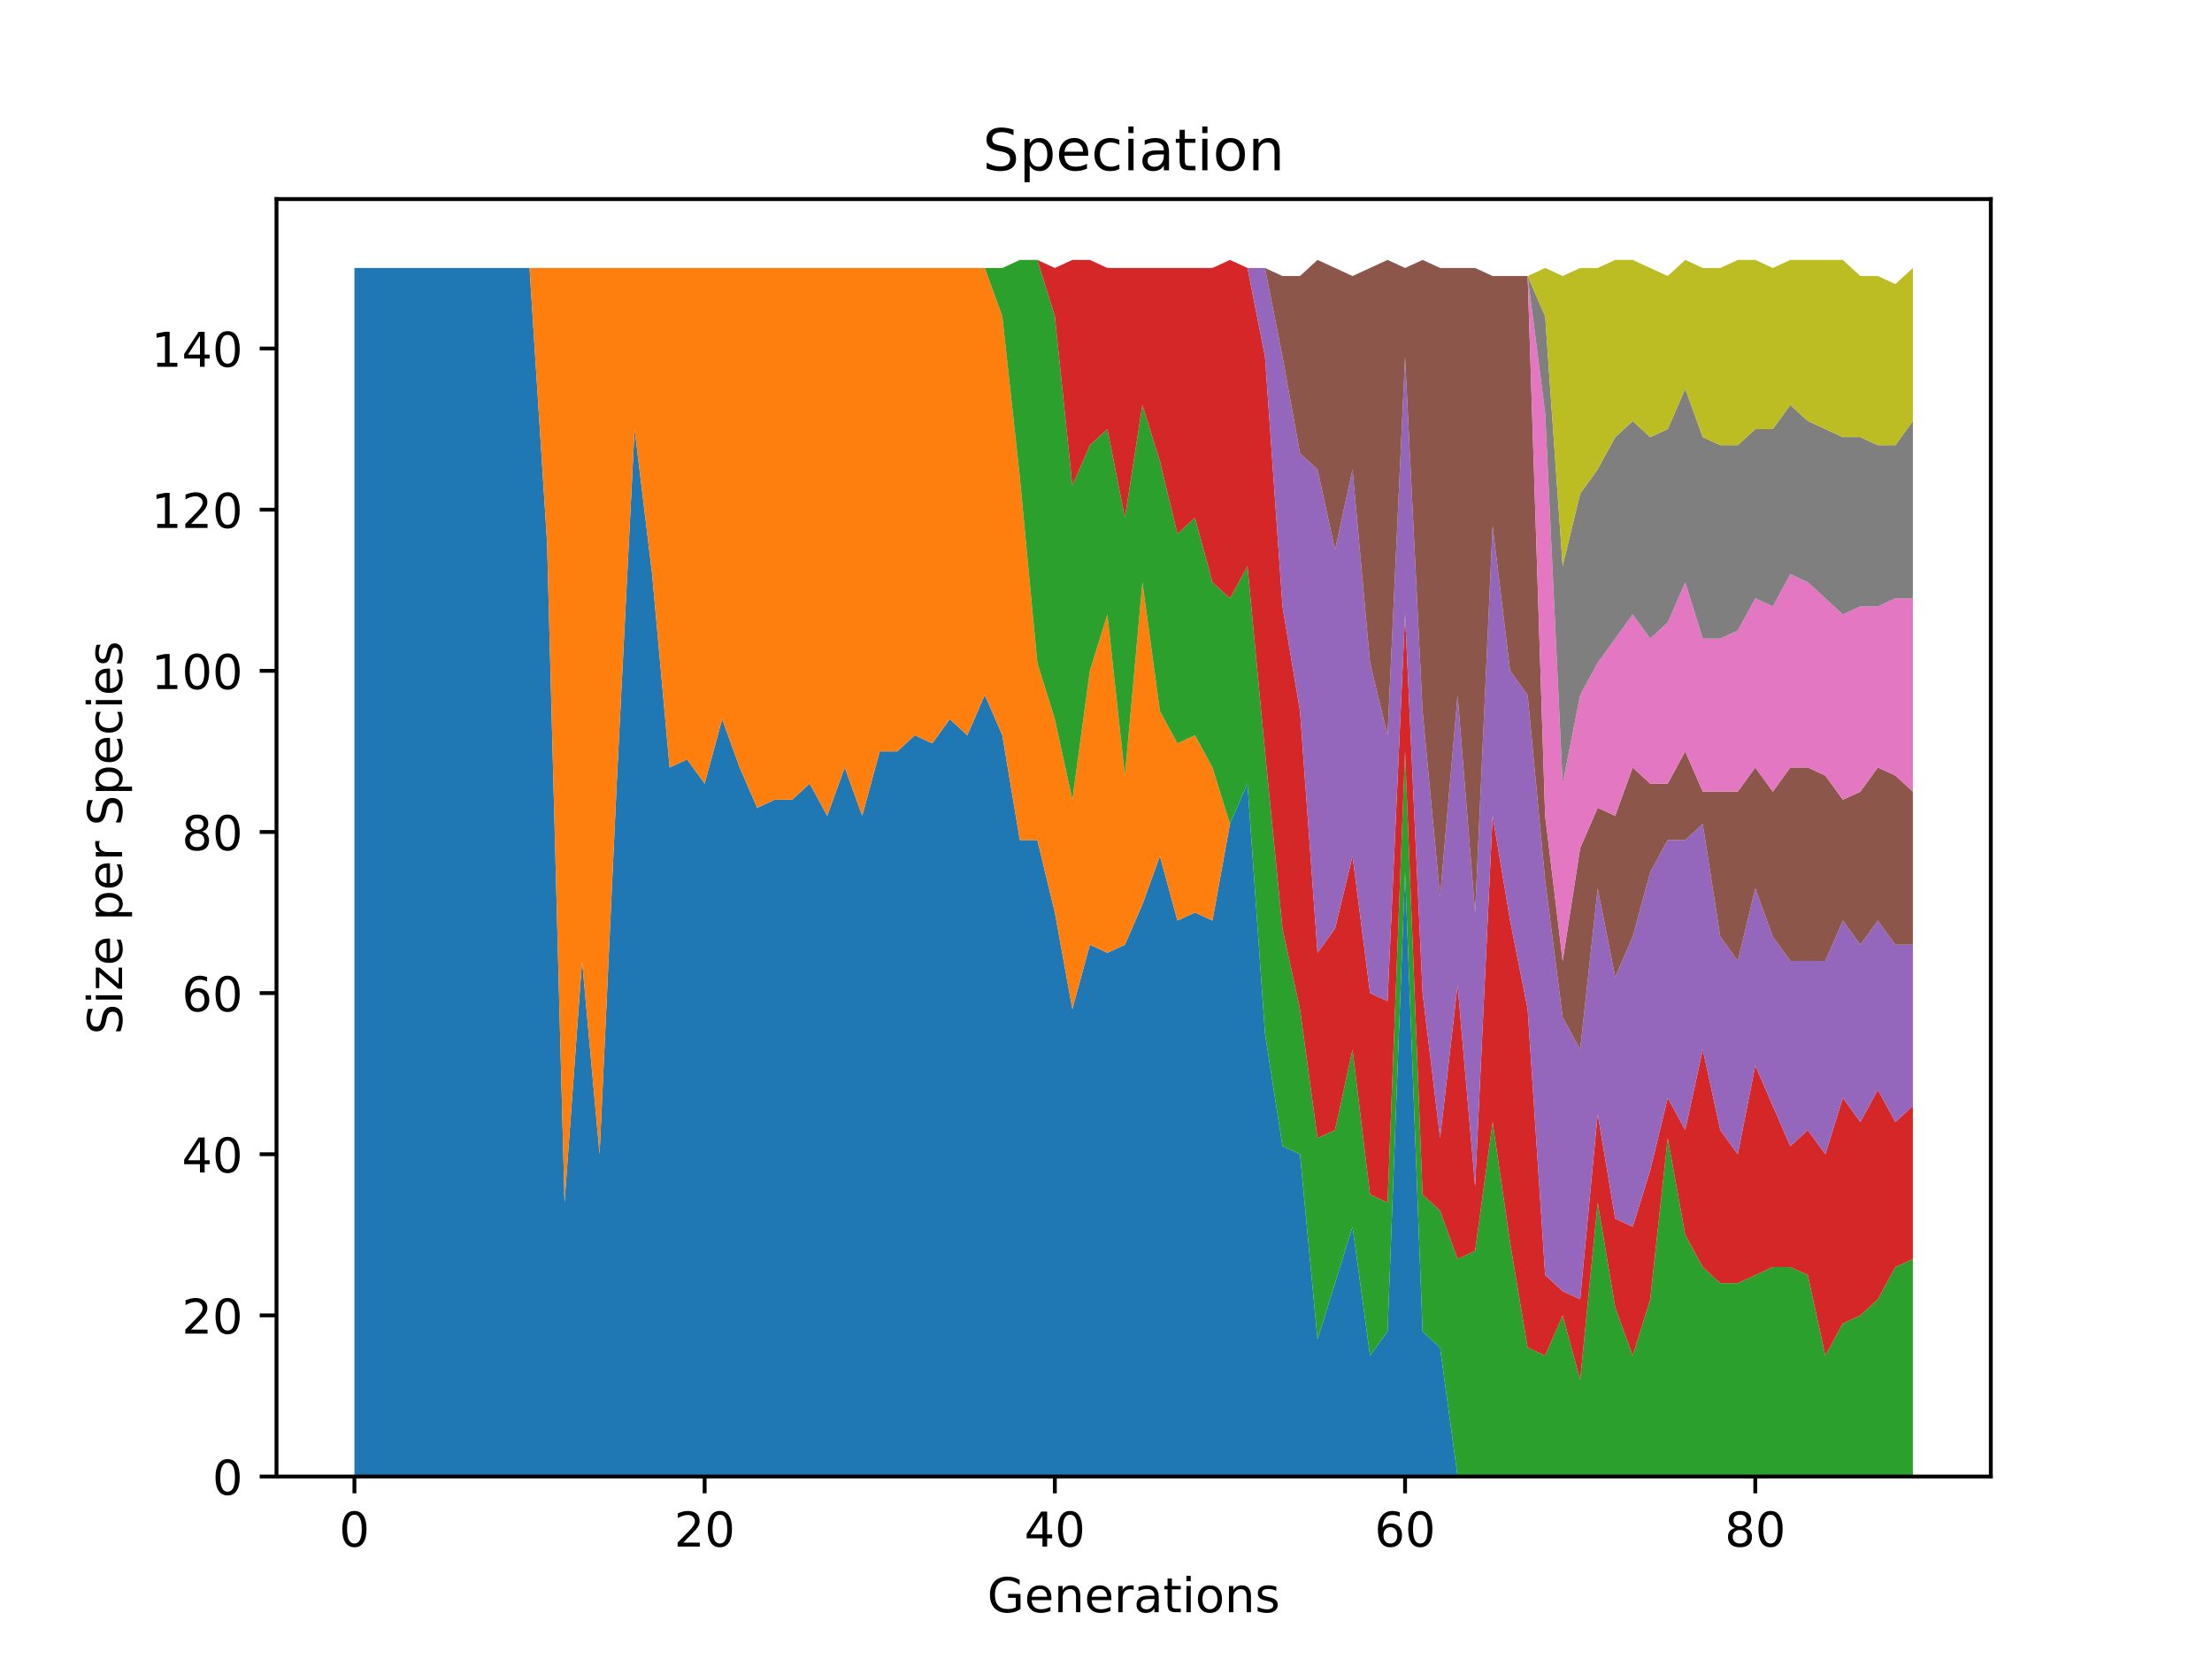 <?xml version="1.0" encoding="utf-8" standalone="no"?>
<!DOCTYPE svg PUBLIC "-//W3C//DTD SVG 1.1//EN"
  "http://www.w3.org/Graphics/SVG/1.1/DTD/svg11.dtd">
<!-- Created with matplotlib (https://matplotlib.org/) -->
<svg height="345.6pt" version="1.1" viewBox="0 0 460.8 345.6" width="460.8pt" xmlns="http://www.w3.org/2000/svg" xmlns:xlink="http://www.w3.org/1999/xlink">
 <defs>
  <style type="text/css">
*{stroke-linecap:butt;stroke-linejoin:round;}
  </style>
 </defs>
 <g id="figure_1">
  <g id="patch_1">
   <path d="M 0 345.6 
L 460.8 345.6 
L 460.8 0 
L 0 0 
z
" style="fill:#ffffff;"/>
  </g>
  <g id="axes_1">
   <g id="patch_2">
    <path d="M 57.6 307.584 
L 414.72 307.584 
L 414.72 41.472 
L 57.6 41.472 
z
" style="fill:#ffffff;"/>
   </g>
   <g id="PolyCollection_1">
    <path clip-path="url(#pe6077b4b48)" d="M 73.833 55.822 
L 73.833 307.584 
L 77.481 307.584 
L 81.128 307.584 
L 84.776 307.584 
L 88.424 307.584 
L 92.072 307.584 
L 95.72 307.584 
L 99.367 307.584 
L 103.015 307.584 
L 106.663 307.584 
L 110.311 307.584 
L 113.959 307.584 
L 117.606 307.584 
L 121.254 307.584 
L 124.902 307.584 
L 128.55 307.584 
L 132.198 307.584 
L 135.845 307.584 
L 139.493 307.584 
L 143.141 307.584 
L 146.789 307.584 
L 150.437 307.584 
L 154.084 307.584 
L 157.732 307.584 
L 161.38 307.584 
L 165.028 307.584 
L 168.676 307.584 
L 172.323 307.584 
L 175.971 307.584 
L 179.619 307.584 
L 183.267 307.584 
L 186.915 307.584 
L 190.562 307.584 
L 194.21 307.584 
L 197.858 307.584 
L 201.506 307.584 
L 205.154 307.584 
L 208.801 307.584 
L 212.449 307.584 
L 216.097 307.584 
L 219.745 307.584 
L 223.393 307.584 
L 227.04 307.584 
L 230.688 307.584 
L 234.336 307.584 
L 237.984 307.584 
L 241.632 307.584 
L 245.28 307.584 
L 248.927 307.584 
L 252.575 307.584 
L 256.223 307.584 
L 259.871 307.584 
L 263.519 307.584 
L 267.166 307.584 
L 270.814 307.584 
L 274.462 307.584 
L 278.11 307.584 
L 281.758 307.584 
L 285.405 307.584 
L 289.053 307.584 
L 292.701 307.584 
L 296.349 307.584 
L 299.997 307.584 
L 303.644 307.584 
L 307.292 307.584 
L 310.94 307.584 
L 314.588 307.584 
L 318.236 307.584 
L 321.883 307.584 
L 325.531 307.584 
L 329.179 307.584 
L 332.827 307.584 
L 336.475 307.584 
L 340.122 307.584 
L 343.77 307.584 
L 347.418 307.584 
L 351.066 307.584 
L 354.714 307.584 
L 358.361 307.584 
L 362.009 307.584 
L 365.657 307.584 
L 369.305 307.584 
L 372.953 307.584 
L 376.6 307.584 
L 380.248 307.584 
L 383.896 307.584 
L 387.544 307.584 
L 391.192 307.584 
L 394.839 307.584 
L 398.487 307.584 
L 398.487 307.584 
L 398.487 307.584 
L 394.839 307.584 
L 391.192 307.584 
L 387.544 307.584 
L 383.896 307.584 
L 380.248 307.584 
L 376.6 307.584 
L 372.953 307.584 
L 369.305 307.584 
L 365.657 307.584 
L 362.009 307.584 
L 358.361 307.584 
L 354.714 307.584 
L 351.066 307.584 
L 347.418 307.584 
L 343.77 307.584 
L 340.122 307.584 
L 336.475 307.584 
L 332.827 307.584 
L 329.179 307.584 
L 325.531 307.584 
L 321.883 307.584 
L 318.236 307.584 
L 314.588 307.584 
L 310.94 307.584 
L 307.292 307.584 
L 303.644 307.584 
L 299.997 280.729 
L 296.349 277.373 
L 292.701 181.703 
L 289.053 277.373 
L 285.405 282.408 
L 281.758 255.553 
L 278.11 267.302 
L 274.462 279.051 
L 270.814 240.448 
L 267.166 238.769 
L 263.519 215.271 
L 259.871 163.241 
L 256.223 171.633 
L 252.575 191.774 
L 248.927 190.095 
L 245.28 191.774 
L 241.632 178.346 
L 237.984 188.417 
L 234.336 196.809 
L 230.688 198.487 
L 227.04 196.809 
L 223.393 210.236 
L 219.745 190.095 
L 216.097 174.99 
L 212.449 174.99 
L 208.801 153.17 
L 205.154 144.778 
L 201.506 153.17 
L 197.858 149.813 
L 194.21 154.849 
L 190.562 153.17 
L 186.915 156.527 
L 183.267 156.527 
L 179.619 169.954 
L 175.971 159.884 
L 172.323 169.954 
L 168.676 163.241 
L 165.028 166.598 
L 161.38 166.598 
L 157.732 168.276 
L 154.084 159.884 
L 150.437 149.813 
L 146.789 163.241 
L 143.141 158.205 
L 139.493 159.884 
L 135.845 119.602 
L 132.198 89.391 
L 128.55 161.562 
L 124.902 240.448 
L 121.254 200.166 
L 117.606 250.518 
L 113.959 112.888 
L 110.311 55.822 
L 106.663 55.822 
L 103.015 55.822 
L 99.367 55.822 
L 95.72 55.822 
L 92.072 55.822 
L 88.424 55.822 
L 84.776 55.822 
L 81.128 55.822 
L 77.481 55.822 
L 73.833 55.822 
z
" style="fill:#1f77b4;"/>
   </g>
   <g id="PolyCollection_2">
    <path clip-path="url(#pe6077b4b48)" d="M 73.833 55.822 
L 73.833 55.822 
L 77.481 55.822 
L 81.128 55.822 
L 84.776 55.822 
L 88.424 55.822 
L 92.072 55.822 
L 95.72 55.822 
L 99.367 55.822 
L 103.015 55.822 
L 106.663 55.822 
L 110.311 55.822 
L 113.959 112.888 
L 117.606 250.518 
L 121.254 200.166 
L 124.902 240.448 
L 128.55 161.562 
L 132.198 89.391 
L 135.845 119.602 
L 139.493 159.884 
L 143.141 158.205 
L 146.789 163.241 
L 150.437 149.813 
L 154.084 159.884 
L 157.732 168.276 
L 161.38 166.598 
L 165.028 166.598 
L 168.676 163.241 
L 172.323 169.954 
L 175.971 159.884 
L 179.619 169.954 
L 183.267 156.527 
L 186.915 156.527 
L 190.562 153.17 
L 194.21 154.849 
L 197.858 149.813 
L 201.506 153.17 
L 205.154 144.778 
L 208.801 153.17 
L 212.449 174.99 
L 216.097 174.99 
L 219.745 190.095 
L 223.393 210.236 
L 227.04 196.809 
L 230.688 198.487 
L 234.336 196.809 
L 237.984 188.417 
L 241.632 178.346 
L 245.28 191.774 
L 248.927 190.095 
L 252.575 191.774 
L 256.223 171.633 
L 259.871 163.241 
L 263.519 215.271 
L 267.166 238.769 
L 270.814 240.448 
L 274.462 279.051 
L 278.11 267.302 
L 281.758 255.553 
L 285.405 282.408 
L 289.053 277.373 
L 292.701 181.703 
L 296.349 277.373 
L 299.997 280.729 
L 303.644 307.584 
L 307.292 307.584 
L 310.94 307.584 
L 314.588 307.584 
L 318.236 307.584 
L 321.883 307.584 
L 325.531 307.584 
L 329.179 307.584 
L 332.827 307.584 
L 336.475 307.584 
L 340.122 307.584 
L 343.77 307.584 
L 347.418 307.584 
L 351.066 307.584 
L 354.714 307.584 
L 358.361 307.584 
L 362.009 307.584 
L 365.657 307.584 
L 369.305 307.584 
L 372.953 307.584 
L 376.6 307.584 
L 380.248 307.584 
L 383.896 307.584 
L 387.544 307.584 
L 391.192 307.584 
L 394.839 307.584 
L 398.487 307.584 
L 398.487 307.584 
L 398.487 307.584 
L 394.839 307.584 
L 391.192 307.584 
L 387.544 307.584 
L 383.896 307.584 
L 380.248 307.584 
L 376.6 307.584 
L 372.953 307.584 
L 369.305 307.584 
L 365.657 307.584 
L 362.009 307.584 
L 358.361 307.584 
L 354.714 307.584 
L 351.066 307.584 
L 347.418 307.584 
L 343.77 307.584 
L 340.122 307.584 
L 336.475 307.584 
L 332.827 307.584 
L 329.179 307.584 
L 325.531 307.584 
L 321.883 307.584 
L 318.236 307.584 
L 314.588 307.584 
L 310.94 307.584 
L 307.292 307.584 
L 303.644 307.584 
L 299.997 280.729 
L 296.349 277.373 
L 292.701 181.703 
L 289.053 277.373 
L 285.405 282.408 
L 281.758 255.553 
L 278.11 267.302 
L 274.462 279.051 
L 270.814 240.448 
L 267.166 238.769 
L 263.519 215.271 
L 259.871 163.241 
L 256.223 171.633 
L 252.575 159.884 
L 248.927 153.17 
L 245.28 154.849 
L 241.632 148.135 
L 237.984 121.28 
L 234.336 161.562 
L 230.688 127.994 
L 227.04 139.743 
L 223.393 166.598 
L 219.745 149.813 
L 216.097 138.065 
L 212.449 99.461 
L 208.801 65.893 
L 205.154 55.822 
L 201.506 55.822 
L 197.858 55.822 
L 194.21 55.822 
L 190.562 55.822 
L 186.915 55.822 
L 183.267 55.822 
L 179.619 55.822 
L 175.971 55.822 
L 172.323 55.822 
L 168.676 55.822 
L 165.028 55.822 
L 161.38 55.822 
L 157.732 55.822 
L 154.084 55.822 
L 150.437 55.822 
L 146.789 55.822 
L 143.141 55.822 
L 139.493 55.822 
L 135.845 55.822 
L 132.198 55.822 
L 128.55 55.822 
L 124.902 55.822 
L 121.254 55.822 
L 117.606 55.822 
L 113.959 55.822 
L 110.311 55.822 
L 106.663 55.822 
L 103.015 55.822 
L 99.367 55.822 
L 95.72 55.822 
L 92.072 55.822 
L 88.424 55.822 
L 84.776 55.822 
L 81.128 55.822 
L 77.481 55.822 
L 73.833 55.822 
z
" style="fill:#ff7f0e;"/>
   </g>
   <g id="PolyCollection_3">
    <path clip-path="url(#pe6077b4b48)" d="M 73.833 55.822 
L 73.833 55.822 
L 77.481 55.822 
L 81.128 55.822 
L 84.776 55.822 
L 88.424 55.822 
L 92.072 55.822 
L 95.72 55.822 
L 99.367 55.822 
L 103.015 55.822 
L 106.663 55.822 
L 110.311 55.822 
L 113.959 55.822 
L 117.606 55.822 
L 121.254 55.822 
L 124.902 55.822 
L 128.55 55.822 
L 132.198 55.822 
L 135.845 55.822 
L 139.493 55.822 
L 143.141 55.822 
L 146.789 55.822 
L 150.437 55.822 
L 154.084 55.822 
L 157.732 55.822 
L 161.38 55.822 
L 165.028 55.822 
L 168.676 55.822 
L 172.323 55.822 
L 175.971 55.822 
L 179.619 55.822 
L 183.267 55.822 
L 186.915 55.822 
L 190.562 55.822 
L 194.21 55.822 
L 197.858 55.822 
L 201.506 55.822 
L 205.154 55.822 
L 208.801 65.893 
L 212.449 99.461 
L 216.097 138.065 
L 219.745 149.813 
L 223.393 166.598 
L 227.04 139.743 
L 230.688 127.994 
L 234.336 161.562 
L 237.984 121.28 
L 241.632 148.135 
L 245.28 154.849 
L 248.927 153.17 
L 252.575 159.884 
L 256.223 171.633 
L 259.871 163.241 
L 263.519 215.271 
L 267.166 238.769 
L 270.814 240.448 
L 274.462 279.051 
L 278.11 267.302 
L 281.758 255.553 
L 285.405 282.408 
L 289.053 277.373 
L 292.701 181.703 
L 296.349 277.373 
L 299.997 280.729 
L 303.644 307.584 
L 307.292 307.584 
L 310.94 307.584 
L 314.588 307.584 
L 318.236 307.584 
L 321.883 307.584 
L 325.531 307.584 
L 329.179 307.584 
L 332.827 307.584 
L 336.475 307.584 
L 340.122 307.584 
L 343.77 307.584 
L 347.418 307.584 
L 351.066 307.584 
L 354.714 307.584 
L 358.361 307.584 
L 362.009 307.584 
L 365.657 307.584 
L 369.305 307.584 
L 372.953 307.584 
L 376.6 307.584 
L 380.248 307.584 
L 383.896 307.584 
L 387.544 307.584 
L 391.192 307.584 
L 394.839 307.584 
L 398.487 307.584 
L 398.487 262.267 
L 398.487 262.267 
L 394.839 263.945 
L 391.192 270.659 
L 387.544 274.016 
L 383.896 275.694 
L 380.248 282.408 
L 376.6 265.624 
L 372.953 263.945 
L 369.305 263.945 
L 365.657 265.624 
L 362.009 267.302 
L 358.361 267.302 
L 354.714 263.945 
L 351.066 257.232 
L 347.418 237.091 
L 343.77 270.659 
L 340.122 282.408 
L 336.475 272.337 
L 332.827 250.518 
L 329.179 287.443 
L 325.531 274.016 
L 321.883 282.408 
L 318.236 280.729 
L 314.588 258.91 
L 310.94 233.734 
L 307.292 260.589 
L 303.644 262.267 
L 299.997 252.196 
L 296.349 248.84 
L 292.701 156.527 
L 289.053 250.518 
L 285.405 248.84 
L 281.758 218.628 
L 278.11 235.412 
L 274.462 237.091 
L 270.814 210.236 
L 267.166 193.452 
L 263.519 156.527 
L 259.871 117.924 
L 256.223 124.637 
L 252.575 121.28 
L 248.927 107.853 
L 245.28 111.21 
L 241.632 96.104 
L 237.984 84.355 
L 234.336 107.853 
L 230.688 89.391 
L 227.04 92.747 
L 223.393 101.139 
L 219.745 65.893 
L 216.097 54.144 
L 212.449 54.144 
L 208.801 55.822 
L 205.154 55.822 
L 201.506 55.822 
L 197.858 55.822 
L 194.21 55.822 
L 190.562 55.822 
L 186.915 55.822 
L 183.267 55.822 
L 179.619 55.822 
L 175.971 55.822 
L 172.323 55.822 
L 168.676 55.822 
L 165.028 55.822 
L 161.38 55.822 
L 157.732 55.822 
L 154.084 55.822 
L 150.437 55.822 
L 146.789 55.822 
L 143.141 55.822 
L 139.493 55.822 
L 135.845 55.822 
L 132.198 55.822 
L 128.55 55.822 
L 124.902 55.822 
L 121.254 55.822 
L 117.606 55.822 
L 113.959 55.822 
L 110.311 55.822 
L 106.663 55.822 
L 103.015 55.822 
L 99.367 55.822 
L 95.72 55.822 
L 92.072 55.822 
L 88.424 55.822 
L 84.776 55.822 
L 81.128 55.822 
L 77.481 55.822 
L 73.833 55.822 
z
" style="fill:#2ca02c;"/>
   </g>
   <g id="PolyCollection_4">
    <path clip-path="url(#pe6077b4b48)" d="M 73.833 55.822 
L 73.833 55.822 
L 77.481 55.822 
L 81.128 55.822 
L 84.776 55.822 
L 88.424 55.822 
L 92.072 55.822 
L 95.72 55.822 
L 99.367 55.822 
L 103.015 55.822 
L 106.663 55.822 
L 110.311 55.822 
L 113.959 55.822 
L 117.606 55.822 
L 121.254 55.822 
L 124.902 55.822 
L 128.55 55.822 
L 132.198 55.822 
L 135.845 55.822 
L 139.493 55.822 
L 143.141 55.822 
L 146.789 55.822 
L 150.437 55.822 
L 154.084 55.822 
L 157.732 55.822 
L 161.38 55.822 
L 165.028 55.822 
L 168.676 55.822 
L 172.323 55.822 
L 175.971 55.822 
L 179.619 55.822 
L 183.267 55.822 
L 186.915 55.822 
L 190.562 55.822 
L 194.21 55.822 
L 197.858 55.822 
L 201.506 55.822 
L 205.154 55.822 
L 208.801 55.822 
L 212.449 54.144 
L 216.097 54.144 
L 219.745 65.893 
L 223.393 101.139 
L 227.04 92.747 
L 230.688 89.391 
L 234.336 107.853 
L 237.984 84.355 
L 241.632 96.104 
L 245.28 111.21 
L 248.927 107.853 
L 252.575 121.28 
L 256.223 124.637 
L 259.871 117.924 
L 263.519 156.527 
L 267.166 193.452 
L 270.814 210.236 
L 274.462 237.091 
L 278.11 235.412 
L 281.758 218.628 
L 285.405 248.84 
L 289.053 250.518 
L 292.701 156.527 
L 296.349 248.84 
L 299.997 252.196 
L 303.644 262.267 
L 307.292 260.589 
L 310.94 233.734 
L 314.588 258.91 
L 318.236 280.729 
L 321.883 282.408 
L 325.531 274.016 
L 329.179 287.443 
L 332.827 250.518 
L 336.475 272.337 
L 340.122 282.408 
L 343.77 270.659 
L 347.418 237.091 
L 351.066 257.232 
L 354.714 263.945 
L 358.361 267.302 
L 362.009 267.302 
L 365.657 265.624 
L 369.305 263.945 
L 372.953 263.945 
L 376.6 265.624 
L 380.248 282.408 
L 383.896 275.694 
L 387.544 274.016 
L 391.192 270.659 
L 394.839 263.945 
L 398.487 262.267 
L 398.487 230.377 
L 398.487 230.377 
L 394.839 233.734 
L 391.192 227.02 
L 387.544 233.734 
L 383.896 228.699 
L 380.248 240.448 
L 376.6 235.412 
L 372.953 238.769 
L 369.305 230.377 
L 365.657 221.985 
L 362.009 240.448 
L 358.361 235.412 
L 354.714 218.628 
L 351.066 235.412 
L 347.418 228.699 
L 343.77 243.804 
L 340.122 255.553 
L 336.475 253.875 
L 332.827 232.056 
L 329.179 270.659 
L 325.531 268.981 
L 321.883 265.624 
L 318.236 210.236 
L 314.588 191.774 
L 310.94 169.954 
L 307.292 247.161 
L 303.644 205.201 
L 299.997 237.091 
L 296.349 206.879 
L 292.701 127.994 
L 289.053 208.558 
L 285.405 206.879 
L 281.758 178.346 
L 278.11 193.452 
L 274.462 198.487 
L 270.814 148.135 
L 267.166 126.316 
L 263.519 74.285 
L 259.871 55.822 
L 256.223 54.144 
L 252.575 55.822 
L 248.927 55.822 
L 245.28 55.822 
L 241.632 55.822 
L 237.984 55.822 
L 234.336 55.822 
L 230.688 55.822 
L 227.04 54.144 
L 223.393 54.144 
L 219.745 55.822 
L 216.097 54.144 
L 212.449 54.144 
L 208.801 55.822 
L 205.154 55.822 
L 201.506 55.822 
L 197.858 55.822 
L 194.21 55.822 
L 190.562 55.822 
L 186.915 55.822 
L 183.267 55.822 
L 179.619 55.822 
L 175.971 55.822 
L 172.323 55.822 
L 168.676 55.822 
L 165.028 55.822 
L 161.38 55.822 
L 157.732 55.822 
L 154.084 55.822 
L 150.437 55.822 
L 146.789 55.822 
L 143.141 55.822 
L 139.493 55.822 
L 135.845 55.822 
L 132.198 55.822 
L 128.55 55.822 
L 124.902 55.822 
L 121.254 55.822 
L 117.606 55.822 
L 113.959 55.822 
L 110.311 55.822 
L 106.663 55.822 
L 103.015 55.822 
L 99.367 55.822 
L 95.72 55.822 
L 92.072 55.822 
L 88.424 55.822 
L 84.776 55.822 
L 81.128 55.822 
L 77.481 55.822 
L 73.833 55.822 
z
" style="fill:#d62728;"/>
   </g>
   <g id="PolyCollection_5">
    <path clip-path="url(#pe6077b4b48)" d="M 73.833 55.822 
L 73.833 55.822 
L 77.481 55.822 
L 81.128 55.822 
L 84.776 55.822 
L 88.424 55.822 
L 92.072 55.822 
L 95.72 55.822 
L 99.367 55.822 
L 103.015 55.822 
L 106.663 55.822 
L 110.311 55.822 
L 113.959 55.822 
L 117.606 55.822 
L 121.254 55.822 
L 124.902 55.822 
L 128.55 55.822 
L 132.198 55.822 
L 135.845 55.822 
L 139.493 55.822 
L 143.141 55.822 
L 146.789 55.822 
L 150.437 55.822 
L 154.084 55.822 
L 157.732 55.822 
L 161.38 55.822 
L 165.028 55.822 
L 168.676 55.822 
L 172.323 55.822 
L 175.971 55.822 
L 179.619 55.822 
L 183.267 55.822 
L 186.915 55.822 
L 190.562 55.822 
L 194.21 55.822 
L 197.858 55.822 
L 201.506 55.822 
L 205.154 55.822 
L 208.801 55.822 
L 212.449 54.144 
L 216.097 54.144 
L 219.745 55.822 
L 223.393 54.144 
L 227.04 54.144 
L 230.688 55.822 
L 234.336 55.822 
L 237.984 55.822 
L 241.632 55.822 
L 245.28 55.822 
L 248.927 55.822 
L 252.575 55.822 
L 256.223 54.144 
L 259.871 55.822 
L 263.519 74.285 
L 267.166 126.316 
L 270.814 148.135 
L 274.462 198.487 
L 278.11 193.452 
L 281.758 178.346 
L 285.405 206.879 
L 289.053 208.558 
L 292.701 127.994 
L 296.349 206.879 
L 299.997 237.091 
L 303.644 205.201 
L 307.292 247.161 
L 310.94 169.954 
L 314.588 191.774 
L 318.236 210.236 
L 321.883 265.624 
L 325.531 268.981 
L 329.179 270.659 
L 332.827 232.056 
L 336.475 253.875 
L 340.122 255.553 
L 343.77 243.804 
L 347.418 228.699 
L 351.066 235.412 
L 354.714 218.628 
L 358.361 235.412 
L 362.009 240.448 
L 365.657 221.985 
L 369.305 230.377 
L 372.953 238.769 
L 376.6 235.412 
L 380.248 240.448 
L 383.896 228.699 
L 387.544 233.734 
L 391.192 227.02 
L 394.839 233.734 
L 398.487 230.377 
L 398.487 196.809 
L 398.487 196.809 
L 394.839 196.809 
L 391.192 191.774 
L 387.544 196.809 
L 383.896 191.774 
L 380.248 200.166 
L 376.6 200.166 
L 372.953 200.166 
L 369.305 195.13 
L 365.657 185.06 
L 362.009 200.166 
L 358.361 195.13 
L 354.714 171.633 
L 351.066 174.99 
L 347.418 174.99 
L 343.77 181.703 
L 340.122 195.13 
L 336.475 203.523 
L 332.827 185.06 
L 329.179 218.628 
L 325.531 211.915 
L 321.883 183.382 
L 318.236 144.778 
L 314.588 139.743 
L 310.94 109.532 
L 307.292 190.095 
L 303.644 144.778 
L 299.997 186.738 
L 296.349 148.135 
L 292.701 74.285 
L 289.053 153.17 
L 285.405 138.065 
L 281.758 97.783 
L 278.11 114.567 
L 274.462 97.783 
L 270.814 94.426 
L 267.166 74.285 
L 263.519 55.822 
L 259.871 55.822 
L 256.223 54.144 
L 252.575 55.822 
L 248.927 55.822 
L 245.28 55.822 
L 241.632 55.822 
L 237.984 55.822 
L 234.336 55.822 
L 230.688 55.822 
L 227.04 54.144 
L 223.393 54.144 
L 219.745 55.822 
L 216.097 54.144 
L 212.449 54.144 
L 208.801 55.822 
L 205.154 55.822 
L 201.506 55.822 
L 197.858 55.822 
L 194.21 55.822 
L 190.562 55.822 
L 186.915 55.822 
L 183.267 55.822 
L 179.619 55.822 
L 175.971 55.822 
L 172.323 55.822 
L 168.676 55.822 
L 165.028 55.822 
L 161.38 55.822 
L 157.732 55.822 
L 154.084 55.822 
L 150.437 55.822 
L 146.789 55.822 
L 143.141 55.822 
L 139.493 55.822 
L 135.845 55.822 
L 132.198 55.822 
L 128.55 55.822 
L 124.902 55.822 
L 121.254 55.822 
L 117.606 55.822 
L 113.959 55.822 
L 110.311 55.822 
L 106.663 55.822 
L 103.015 55.822 
L 99.367 55.822 
L 95.72 55.822 
L 92.072 55.822 
L 88.424 55.822 
L 84.776 55.822 
L 81.128 55.822 
L 77.481 55.822 
L 73.833 55.822 
z
" style="fill:#9467bd;"/>
   </g>
   <g id="PolyCollection_6">
    <path clip-path="url(#pe6077b4b48)" d="M 73.833 55.822 
L 73.833 55.822 
L 77.481 55.822 
L 81.128 55.822 
L 84.776 55.822 
L 88.424 55.822 
L 92.072 55.822 
L 95.72 55.822 
L 99.367 55.822 
L 103.015 55.822 
L 106.663 55.822 
L 110.311 55.822 
L 113.959 55.822 
L 117.606 55.822 
L 121.254 55.822 
L 124.902 55.822 
L 128.55 55.822 
L 132.198 55.822 
L 135.845 55.822 
L 139.493 55.822 
L 143.141 55.822 
L 146.789 55.822 
L 150.437 55.822 
L 154.084 55.822 
L 157.732 55.822 
L 161.38 55.822 
L 165.028 55.822 
L 168.676 55.822 
L 172.323 55.822 
L 175.971 55.822 
L 179.619 55.822 
L 183.267 55.822 
L 186.915 55.822 
L 190.562 55.822 
L 194.21 55.822 
L 197.858 55.822 
L 201.506 55.822 
L 205.154 55.822 
L 208.801 55.822 
L 212.449 54.144 
L 216.097 54.144 
L 219.745 55.822 
L 223.393 54.144 
L 227.04 54.144 
L 230.688 55.822 
L 234.336 55.822 
L 237.984 55.822 
L 241.632 55.822 
L 245.28 55.822 
L 248.927 55.822 
L 252.575 55.822 
L 256.223 54.144 
L 259.871 55.822 
L 263.519 55.822 
L 267.166 74.285 
L 270.814 94.426 
L 274.462 97.783 
L 278.11 114.567 
L 281.758 97.783 
L 285.405 138.065 
L 289.053 153.17 
L 292.701 74.285 
L 296.349 148.135 
L 299.997 186.738 
L 303.644 144.778 
L 307.292 190.095 
L 310.94 109.532 
L 314.588 139.743 
L 318.236 144.778 
L 321.883 183.382 
L 325.531 211.915 
L 329.179 218.628 
L 332.827 185.06 
L 336.475 203.523 
L 340.122 195.13 
L 343.77 181.703 
L 347.418 174.99 
L 351.066 174.99 
L 354.714 171.633 
L 358.361 195.13 
L 362.009 200.166 
L 365.657 185.06 
L 369.305 195.13 
L 372.953 200.166 
L 376.6 200.166 
L 380.248 200.166 
L 383.896 191.774 
L 387.544 196.809 
L 391.192 191.774 
L 394.839 196.809 
L 398.487 196.809 
L 398.487 164.919 
L 398.487 164.919 
L 394.839 161.562 
L 391.192 159.884 
L 387.544 164.919 
L 383.896 166.598 
L 380.248 161.562 
L 376.6 159.884 
L 372.953 159.884 
L 369.305 164.919 
L 365.657 159.884 
L 362.009 164.919 
L 358.361 164.919 
L 354.714 164.919 
L 351.066 156.527 
L 347.418 163.241 
L 343.77 163.241 
L 340.122 159.884 
L 336.475 169.954 
L 332.827 168.276 
L 329.179 176.668 
L 325.531 200.166 
L 321.883 169.954 
L 318.236 57.501 
L 314.588 57.501 
L 310.94 57.501 
L 307.292 55.822 
L 303.644 55.822 
L 299.997 55.822 
L 296.349 54.144 
L 292.701 55.822 
L 289.053 54.144 
L 285.405 55.822 
L 281.758 57.501 
L 278.11 55.822 
L 274.462 54.144 
L 270.814 57.501 
L 267.166 57.501 
L 263.519 55.822 
L 259.871 55.822 
L 256.223 54.144 
L 252.575 55.822 
L 248.927 55.822 
L 245.28 55.822 
L 241.632 55.822 
L 237.984 55.822 
L 234.336 55.822 
L 230.688 55.822 
L 227.04 54.144 
L 223.393 54.144 
L 219.745 55.822 
L 216.097 54.144 
L 212.449 54.144 
L 208.801 55.822 
L 205.154 55.822 
L 201.506 55.822 
L 197.858 55.822 
L 194.21 55.822 
L 190.562 55.822 
L 186.915 55.822 
L 183.267 55.822 
L 179.619 55.822 
L 175.971 55.822 
L 172.323 55.822 
L 168.676 55.822 
L 165.028 55.822 
L 161.38 55.822 
L 157.732 55.822 
L 154.084 55.822 
L 150.437 55.822 
L 146.789 55.822 
L 143.141 55.822 
L 139.493 55.822 
L 135.845 55.822 
L 132.198 55.822 
L 128.55 55.822 
L 124.902 55.822 
L 121.254 55.822 
L 117.606 55.822 
L 113.959 55.822 
L 110.311 55.822 
L 106.663 55.822 
L 103.015 55.822 
L 99.367 55.822 
L 95.72 55.822 
L 92.072 55.822 
L 88.424 55.822 
L 84.776 55.822 
L 81.128 55.822 
L 77.481 55.822 
L 73.833 55.822 
z
" style="fill:#8c564b;"/>
   </g>
   <g id="PolyCollection_7">
    <path clip-path="url(#pe6077b4b48)" d="M 73.833 55.822 
L 73.833 55.822 
L 77.481 55.822 
L 81.128 55.822 
L 84.776 55.822 
L 88.424 55.822 
L 92.072 55.822 
L 95.72 55.822 
L 99.367 55.822 
L 103.015 55.822 
L 106.663 55.822 
L 110.311 55.822 
L 113.959 55.822 
L 117.606 55.822 
L 121.254 55.822 
L 124.902 55.822 
L 128.55 55.822 
L 132.198 55.822 
L 135.845 55.822 
L 139.493 55.822 
L 143.141 55.822 
L 146.789 55.822 
L 150.437 55.822 
L 154.084 55.822 
L 157.732 55.822 
L 161.38 55.822 
L 165.028 55.822 
L 168.676 55.822 
L 172.323 55.822 
L 175.971 55.822 
L 179.619 55.822 
L 183.267 55.822 
L 186.915 55.822 
L 190.562 55.822 
L 194.21 55.822 
L 197.858 55.822 
L 201.506 55.822 
L 205.154 55.822 
L 208.801 55.822 
L 212.449 54.144 
L 216.097 54.144 
L 219.745 55.822 
L 223.393 54.144 
L 227.04 54.144 
L 230.688 55.822 
L 234.336 55.822 
L 237.984 55.822 
L 241.632 55.822 
L 245.28 55.822 
L 248.927 55.822 
L 252.575 55.822 
L 256.223 54.144 
L 259.871 55.822 
L 263.519 55.822 
L 267.166 57.501 
L 270.814 57.501 
L 274.462 54.144 
L 278.11 55.822 
L 281.758 57.501 
L 285.405 55.822 
L 289.053 54.144 
L 292.701 55.822 
L 296.349 54.144 
L 299.997 55.822 
L 303.644 55.822 
L 307.292 55.822 
L 310.94 57.501 
L 314.588 57.501 
L 318.236 57.501 
L 321.883 169.954 
L 325.531 200.166 
L 329.179 176.668 
L 332.827 168.276 
L 336.475 169.954 
L 340.122 159.884 
L 343.77 163.241 
L 347.418 163.241 
L 351.066 156.527 
L 354.714 164.919 
L 358.361 164.919 
L 362.009 164.919 
L 365.657 159.884 
L 369.305 164.919 
L 372.953 159.884 
L 376.6 159.884 
L 380.248 161.562 
L 383.896 166.598 
L 387.544 164.919 
L 391.192 159.884 
L 394.839 161.562 
L 398.487 164.919 
L 398.487 124.637 
L 398.487 124.637 
L 394.839 124.637 
L 391.192 126.316 
L 387.544 126.316 
L 383.896 127.994 
L 380.248 124.637 
L 376.6 121.28 
L 372.953 119.602 
L 369.305 126.316 
L 365.657 124.637 
L 362.009 131.351 
L 358.361 133.029 
L 354.714 133.029 
L 351.066 121.28 
L 347.418 129.672 
L 343.77 133.029 
L 340.122 127.994 
L 336.475 133.029 
L 332.827 138.065 
L 329.179 144.778 
L 325.531 163.241 
L 321.883 86.034 
L 318.236 57.501 
L 314.588 57.501 
L 310.94 57.501 
L 307.292 55.822 
L 303.644 55.822 
L 299.997 55.822 
L 296.349 54.144 
L 292.701 55.822 
L 289.053 54.144 
L 285.405 55.822 
L 281.758 57.501 
L 278.11 55.822 
L 274.462 54.144 
L 270.814 57.501 
L 267.166 57.501 
L 263.519 55.822 
L 259.871 55.822 
L 256.223 54.144 
L 252.575 55.822 
L 248.927 55.822 
L 245.28 55.822 
L 241.632 55.822 
L 237.984 55.822 
L 234.336 55.822 
L 230.688 55.822 
L 227.04 54.144 
L 223.393 54.144 
L 219.745 55.822 
L 216.097 54.144 
L 212.449 54.144 
L 208.801 55.822 
L 205.154 55.822 
L 201.506 55.822 
L 197.858 55.822 
L 194.21 55.822 
L 190.562 55.822 
L 186.915 55.822 
L 183.267 55.822 
L 179.619 55.822 
L 175.971 55.822 
L 172.323 55.822 
L 168.676 55.822 
L 165.028 55.822 
L 161.38 55.822 
L 157.732 55.822 
L 154.084 55.822 
L 150.437 55.822 
L 146.789 55.822 
L 143.141 55.822 
L 139.493 55.822 
L 135.845 55.822 
L 132.198 55.822 
L 128.55 55.822 
L 124.902 55.822 
L 121.254 55.822 
L 117.606 55.822 
L 113.959 55.822 
L 110.311 55.822 
L 106.663 55.822 
L 103.015 55.822 
L 99.367 55.822 
L 95.72 55.822 
L 92.072 55.822 
L 88.424 55.822 
L 84.776 55.822 
L 81.128 55.822 
L 77.481 55.822 
L 73.833 55.822 
z
" style="fill:#e377c2;"/>
   </g>
   <g id="PolyCollection_8">
    <path clip-path="url(#pe6077b4b48)" d="M 73.833 55.822 
L 73.833 55.822 
L 77.481 55.822 
L 81.128 55.822 
L 84.776 55.822 
L 88.424 55.822 
L 92.072 55.822 
L 95.72 55.822 
L 99.367 55.822 
L 103.015 55.822 
L 106.663 55.822 
L 110.311 55.822 
L 113.959 55.822 
L 117.606 55.822 
L 121.254 55.822 
L 124.902 55.822 
L 128.55 55.822 
L 132.198 55.822 
L 135.845 55.822 
L 139.493 55.822 
L 143.141 55.822 
L 146.789 55.822 
L 150.437 55.822 
L 154.084 55.822 
L 157.732 55.822 
L 161.38 55.822 
L 165.028 55.822 
L 168.676 55.822 
L 172.323 55.822 
L 175.971 55.822 
L 179.619 55.822 
L 183.267 55.822 
L 186.915 55.822 
L 190.562 55.822 
L 194.21 55.822 
L 197.858 55.822 
L 201.506 55.822 
L 205.154 55.822 
L 208.801 55.822 
L 212.449 54.144 
L 216.097 54.144 
L 219.745 55.822 
L 223.393 54.144 
L 227.04 54.144 
L 230.688 55.822 
L 234.336 55.822 
L 237.984 55.822 
L 241.632 55.822 
L 245.28 55.822 
L 248.927 55.822 
L 252.575 55.822 
L 256.223 54.144 
L 259.871 55.822 
L 263.519 55.822 
L 267.166 57.501 
L 270.814 57.501 
L 274.462 54.144 
L 278.11 55.822 
L 281.758 57.501 
L 285.405 55.822 
L 289.053 54.144 
L 292.701 55.822 
L 296.349 54.144 
L 299.997 55.822 
L 303.644 55.822 
L 307.292 55.822 
L 310.94 57.501 
L 314.588 57.501 
L 318.236 57.501 
L 321.883 86.034 
L 325.531 163.241 
L 329.179 144.778 
L 332.827 138.065 
L 336.475 133.029 
L 340.122 127.994 
L 343.77 133.029 
L 347.418 129.672 
L 351.066 121.28 
L 354.714 133.029 
L 358.361 133.029 
L 362.009 131.351 
L 365.657 124.637 
L 369.305 126.316 
L 372.953 119.602 
L 376.6 121.28 
L 380.248 124.637 
L 383.896 127.994 
L 387.544 126.316 
L 391.192 126.316 
L 394.839 124.637 
L 398.487 124.637 
L 398.487 87.712 
L 398.487 87.712 
L 394.839 92.747 
L 391.192 92.747 
L 387.544 91.069 
L 383.896 91.069 
L 380.248 89.391 
L 376.6 87.712 
L 372.953 84.355 
L 369.305 89.391 
L 365.657 89.391 
L 362.009 92.747 
L 358.361 92.747 
L 354.714 91.069 
L 351.066 80.999 
L 347.418 89.391 
L 343.77 91.069 
L 340.122 87.712 
L 336.475 91.069 
L 332.827 97.783 
L 329.179 102.818 
L 325.531 117.924 
L 321.883 65.893 
L 318.236 57.501 
L 314.588 57.501 
L 310.94 57.501 
L 307.292 55.822 
L 303.644 55.822 
L 299.997 55.822 
L 296.349 54.144 
L 292.701 55.822 
L 289.053 54.144 
L 285.405 55.822 
L 281.758 57.501 
L 278.11 55.822 
L 274.462 54.144 
L 270.814 57.501 
L 267.166 57.501 
L 263.519 55.822 
L 259.871 55.822 
L 256.223 54.144 
L 252.575 55.822 
L 248.927 55.822 
L 245.28 55.822 
L 241.632 55.822 
L 237.984 55.822 
L 234.336 55.822 
L 230.688 55.822 
L 227.04 54.144 
L 223.393 54.144 
L 219.745 55.822 
L 216.097 54.144 
L 212.449 54.144 
L 208.801 55.822 
L 205.154 55.822 
L 201.506 55.822 
L 197.858 55.822 
L 194.21 55.822 
L 190.562 55.822 
L 186.915 55.822 
L 183.267 55.822 
L 179.619 55.822 
L 175.971 55.822 
L 172.323 55.822 
L 168.676 55.822 
L 165.028 55.822 
L 161.38 55.822 
L 157.732 55.822 
L 154.084 55.822 
L 150.437 55.822 
L 146.789 55.822 
L 143.141 55.822 
L 139.493 55.822 
L 135.845 55.822 
L 132.198 55.822 
L 128.55 55.822 
L 124.902 55.822 
L 121.254 55.822 
L 117.606 55.822 
L 113.959 55.822 
L 110.311 55.822 
L 106.663 55.822 
L 103.015 55.822 
L 99.367 55.822 
L 95.72 55.822 
L 92.072 55.822 
L 88.424 55.822 
L 84.776 55.822 
L 81.128 55.822 
L 77.481 55.822 
L 73.833 55.822 
z
" style="fill:#7f7f7f;"/>
   </g>
   <g id="PolyCollection_9">
    <path clip-path="url(#pe6077b4b48)" d="M 73.833 55.822 
L 73.833 55.822 
L 77.481 55.822 
L 81.128 55.822 
L 84.776 55.822 
L 88.424 55.822 
L 92.072 55.822 
L 95.72 55.822 
L 99.367 55.822 
L 103.015 55.822 
L 106.663 55.822 
L 110.311 55.822 
L 113.959 55.822 
L 117.606 55.822 
L 121.254 55.822 
L 124.902 55.822 
L 128.55 55.822 
L 132.198 55.822 
L 135.845 55.822 
L 139.493 55.822 
L 143.141 55.822 
L 146.789 55.822 
L 150.437 55.822 
L 154.084 55.822 
L 157.732 55.822 
L 161.38 55.822 
L 165.028 55.822 
L 168.676 55.822 
L 172.323 55.822 
L 175.971 55.822 
L 179.619 55.822 
L 183.267 55.822 
L 186.915 55.822 
L 190.562 55.822 
L 194.21 55.822 
L 197.858 55.822 
L 201.506 55.822 
L 205.154 55.822 
L 208.801 55.822 
L 212.449 54.144 
L 216.097 54.144 
L 219.745 55.822 
L 223.393 54.144 
L 227.04 54.144 
L 230.688 55.822 
L 234.336 55.822 
L 237.984 55.822 
L 241.632 55.822 
L 245.28 55.822 
L 248.927 55.822 
L 252.575 55.822 
L 256.223 54.144 
L 259.871 55.822 
L 263.519 55.822 
L 267.166 57.501 
L 270.814 57.501 
L 274.462 54.144 
L 278.11 55.822 
L 281.758 57.501 
L 285.405 55.822 
L 289.053 54.144 
L 292.701 55.822 
L 296.349 54.144 
L 299.997 55.822 
L 303.644 55.822 
L 307.292 55.822 
L 310.94 57.501 
L 314.588 57.501 
L 318.236 57.501 
L 321.883 65.893 
L 325.531 117.924 
L 329.179 102.818 
L 332.827 97.783 
L 336.475 91.069 
L 340.122 87.712 
L 343.77 91.069 
L 347.418 89.391 
L 351.066 80.999 
L 354.714 91.069 
L 358.361 92.747 
L 362.009 92.747 
L 365.657 89.391 
L 369.305 89.391 
L 372.953 84.355 
L 376.6 87.712 
L 380.248 89.391 
L 383.896 91.069 
L 387.544 91.069 
L 391.192 92.747 
L 394.839 92.747 
L 398.487 87.712 
L 398.487 55.822 
L 398.487 55.822 
L 394.839 59.179 
L 391.192 57.501 
L 387.544 57.501 
L 383.896 54.144 
L 380.248 54.144 
L 376.6 54.144 
L 372.953 54.144 
L 369.305 55.822 
L 365.657 54.144 
L 362.009 54.144 
L 358.361 55.822 
L 354.714 55.822 
L 351.066 54.144 
L 347.418 57.501 
L 343.77 55.822 
L 340.122 54.144 
L 336.475 54.144 
L 332.827 55.822 
L 329.179 55.822 
L 325.531 57.501 
L 321.883 55.822 
L 318.236 57.501 
L 314.588 57.501 
L 310.94 57.501 
L 307.292 55.822 
L 303.644 55.822 
L 299.997 55.822 
L 296.349 54.144 
L 292.701 55.822 
L 289.053 54.144 
L 285.405 55.822 
L 281.758 57.501 
L 278.11 55.822 
L 274.462 54.144 
L 270.814 57.501 
L 267.166 57.501 
L 263.519 55.822 
L 259.871 55.822 
L 256.223 54.144 
L 252.575 55.822 
L 248.927 55.822 
L 245.28 55.822 
L 241.632 55.822 
L 237.984 55.822 
L 234.336 55.822 
L 230.688 55.822 
L 227.04 54.144 
L 223.393 54.144 
L 219.745 55.822 
L 216.097 54.144 
L 212.449 54.144 
L 208.801 55.822 
L 205.154 55.822 
L 201.506 55.822 
L 197.858 55.822 
L 194.21 55.822 
L 190.562 55.822 
L 186.915 55.822 
L 183.267 55.822 
L 179.619 55.822 
L 175.971 55.822 
L 172.323 55.822 
L 168.676 55.822 
L 165.028 55.822 
L 161.38 55.822 
L 157.732 55.822 
L 154.084 55.822 
L 150.437 55.822 
L 146.789 55.822 
L 143.141 55.822 
L 139.493 55.822 
L 135.845 55.822 
L 132.198 55.822 
L 128.55 55.822 
L 124.902 55.822 
L 121.254 55.822 
L 117.606 55.822 
L 113.959 55.822 
L 110.311 55.822 
L 106.663 55.822 
L 103.015 55.822 
L 99.367 55.822 
L 95.72 55.822 
L 92.072 55.822 
L 88.424 55.822 
L 84.776 55.822 
L 81.128 55.822 
L 77.481 55.822 
L 73.833 55.822 
z
" style="fill:#bcbd22;"/>
   </g>
   <g id="matplotlib.axis_1">
    <g id="xtick_1">
     <g id="line2d_1">
      <defs>
       <path d="M 0 0 
L 0 3.5 
" id="md8fba89b02" style="stroke:#000000;stroke-width:0.8;"/>
      </defs>
      <g>
       <use style="stroke:#000000;stroke-width:0.8;" x="73.833" xlink:href="#md8fba89b02" y="307.584"/>
      </g>
     </g>
     <g id="text_1">
      <!-- 0 -->
      <defs>
       <path d="M 31.781 66.406 
Q 24.172 66.406 20.328 58.906 
Q 16.5 51.422 16.5 36.375 
Q 16.5 21.391 20.328 13.891 
Q 24.172 6.391 31.781 6.391 
Q 39.453 6.391 43.281 13.891 
Q 47.125 21.391 47.125 36.375 
Q 47.125 51.422 43.281 58.906 
Q 39.453 66.406 31.781 66.406 
z
M 31.781 74.219 
Q 44.047 74.219 50.516 64.516 
Q 56.984 54.828 56.984 36.375 
Q 56.984 17.969 50.516 8.266 
Q 44.047 -1.422 31.781 -1.422 
Q 19.531 -1.422 13.062 8.266 
Q 6.594 17.969 6.594 36.375 
Q 6.594 54.828 13.062 64.516 
Q 19.531 74.219 31.781 74.219 
z
" id="DejaVuSans-48"/>
      </defs>
      <g transform="translate(70.651 322.182)scale(0.1 -0.1)">
       <use xlink:href="#DejaVuSans-48"/>
      </g>
     </g>
    </g>
    <g id="xtick_2">
     <g id="line2d_2">
      <g>
       <use style="stroke:#000000;stroke-width:0.8;" x="146.789" xlink:href="#md8fba89b02" y="307.584"/>
      </g>
     </g>
     <g id="text_2">
      <!-- 20 -->
      <defs>
       <path d="M 19.188 8.297 
L 53.609 8.297 
L 53.609 0 
L 7.328 0 
L 7.328 8.297 
Q 12.938 14.109 22.625 23.891 
Q 32.328 33.688 34.812 36.531 
Q 39.547 41.844 41.422 45.531 
Q 43.312 49.219 43.312 52.781 
Q 43.312 58.594 39.234 62.25 
Q 35.156 65.922 28.609 65.922 
Q 23.969 65.922 18.812 64.312 
Q 13.672 62.703 7.812 59.422 
L 7.812 69.391 
Q 13.766 71.781 18.938 73 
Q 24.125 74.219 28.422 74.219 
Q 39.75 74.219 46.484 68.547 
Q 53.219 62.891 53.219 53.422 
Q 53.219 48.922 51.531 44.891 
Q 49.859 40.875 45.406 35.406 
Q 44.188 33.984 37.641 27.219 
Q 31.109 20.453 19.188 8.297 
z
" id="DejaVuSans-50"/>
      </defs>
      <g transform="translate(140.426 322.182)scale(0.1 -0.1)">
       <use xlink:href="#DejaVuSans-50"/>
       <use x="63.623" xlink:href="#DejaVuSans-48"/>
      </g>
     </g>
    </g>
    <g id="xtick_3">
     <g id="line2d_3">
      <g>
       <use style="stroke:#000000;stroke-width:0.8;" x="219.745" xlink:href="#md8fba89b02" y="307.584"/>
      </g>
     </g>
     <g id="text_3">
      <!-- 40 -->
      <defs>
       <path d="M 37.797 64.312 
L 12.891 25.391 
L 37.797 25.391 
z
M 35.203 72.906 
L 47.609 72.906 
L 47.609 25.391 
L 58.016 25.391 
L 58.016 17.188 
L 47.609 17.188 
L 47.609 0 
L 37.797 0 
L 37.797 17.188 
L 4.891 17.188 
L 4.891 26.703 
z
" id="DejaVuSans-52"/>
      </defs>
      <g transform="translate(213.382 322.182)scale(0.1 -0.1)">
       <use xlink:href="#DejaVuSans-52"/>
       <use x="63.623" xlink:href="#DejaVuSans-48"/>
      </g>
     </g>
    </g>
    <g id="xtick_4">
     <g id="line2d_4">
      <g>
       <use style="stroke:#000000;stroke-width:0.8;" x="292.701" xlink:href="#md8fba89b02" y="307.584"/>
      </g>
     </g>
     <g id="text_4">
      <!-- 60 -->
      <defs>
       <path d="M 33.016 40.375 
Q 26.375 40.375 22.484 35.828 
Q 18.609 31.297 18.609 23.391 
Q 18.609 15.531 22.484 10.953 
Q 26.375 6.391 33.016 6.391 
Q 39.656 6.391 43.531 10.953 
Q 47.406 15.531 47.406 23.391 
Q 47.406 31.297 43.531 35.828 
Q 39.656 40.375 33.016 40.375 
z
M 52.594 71.297 
L 52.594 62.312 
Q 48.875 64.062 45.094 64.984 
Q 41.312 65.922 37.594 65.922 
Q 27.828 65.922 22.672 59.328 
Q 17.531 52.734 16.797 39.406 
Q 19.672 43.656 24.016 45.922 
Q 28.375 48.188 33.594 48.188 
Q 44.578 48.188 50.953 41.516 
Q 57.328 34.859 57.328 23.391 
Q 57.328 12.156 50.688 5.359 
Q 44.047 -1.422 33.016 -1.422 
Q 20.359 -1.422 13.672 8.266 
Q 6.984 17.969 6.984 36.375 
Q 6.984 53.656 15.188 63.938 
Q 23.391 74.219 37.203 74.219 
Q 40.922 74.219 44.703 73.484 
Q 48.484 72.75 52.594 71.297 
z
" id="DejaVuSans-54"/>
      </defs>
      <g transform="translate(286.338 322.182)scale(0.1 -0.1)">
       <use xlink:href="#DejaVuSans-54"/>
       <use x="63.623" xlink:href="#DejaVuSans-48"/>
      </g>
     </g>
    </g>
    <g id="xtick_5">
     <g id="line2d_5">
      <g>
       <use style="stroke:#000000;stroke-width:0.8;" x="365.657" xlink:href="#md8fba89b02" y="307.584"/>
      </g>
     </g>
     <g id="text_5">
      <!-- 80 -->
      <defs>
       <path d="M 31.781 34.625 
Q 24.75 34.625 20.719 30.859 
Q 16.703 27.094 16.703 20.516 
Q 16.703 13.922 20.719 10.156 
Q 24.75 6.391 31.781 6.391 
Q 38.812 6.391 42.859 10.172 
Q 46.922 13.969 46.922 20.516 
Q 46.922 27.094 42.891 30.859 
Q 38.875 34.625 31.781 34.625 
z
M 21.922 38.812 
Q 15.578 40.375 12.031 44.719 
Q 8.5 49.078 8.5 55.328 
Q 8.5 64.062 14.719 69.141 
Q 20.953 74.219 31.781 74.219 
Q 42.672 74.219 48.875 69.141 
Q 55.078 64.062 55.078 55.328 
Q 55.078 49.078 51.531 44.719 
Q 48 40.375 41.703 38.812 
Q 48.828 37.156 52.797 32.312 
Q 56.781 27.484 56.781 20.516 
Q 56.781 9.906 50.312 4.234 
Q 43.844 -1.422 31.781 -1.422 
Q 19.734 -1.422 13.25 4.234 
Q 6.781 9.906 6.781 20.516 
Q 6.781 27.484 10.781 32.312 
Q 14.797 37.156 21.922 38.812 
z
M 18.312 54.391 
Q 18.312 48.734 21.844 45.562 
Q 25.391 42.391 31.781 42.391 
Q 38.141 42.391 41.719 45.562 
Q 45.312 48.734 45.312 54.391 
Q 45.312 60.062 41.719 63.234 
Q 38.141 66.406 31.781 66.406 
Q 25.391 66.406 21.844 63.234 
Q 18.312 60.062 18.312 54.391 
z
" id="DejaVuSans-56"/>
      </defs>
      <g transform="translate(359.295 322.182)scale(0.1 -0.1)">
       <use xlink:href="#DejaVuSans-56"/>
       <use x="63.623" xlink:href="#DejaVuSans-48"/>
      </g>
     </g>
    </g>
    <g id="text_6">
     <!-- Generations -->
     <defs>
      <path d="M 59.516 10.406 
L 59.516 29.984 
L 43.406 29.984 
L 43.406 38.094 
L 69.281 38.094 
L 69.281 6.781 
Q 63.578 2.734 56.688 0.656 
Q 49.812 -1.422 42 -1.422 
Q 24.906 -1.422 15.25 8.562 
Q 5.609 18.562 5.609 36.375 
Q 5.609 54.25 15.25 64.234 
Q 24.906 74.219 42 74.219 
Q 49.125 74.219 55.547 72.453 
Q 61.969 70.703 67.391 67.281 
L 67.391 56.781 
Q 61.922 61.422 55.766 63.766 
Q 49.609 66.109 42.828 66.109 
Q 29.438 66.109 22.719 58.641 
Q 16.016 51.172 16.016 36.375 
Q 16.016 21.625 22.719 14.156 
Q 29.438 6.688 42.828 6.688 
Q 48.047 6.688 52.141 7.594 
Q 56.25 8.5 59.516 10.406 
z
" id="DejaVuSans-71"/>
      <path d="M 56.203 29.594 
L 56.203 25.203 
L 14.891 25.203 
Q 15.484 15.922 20.484 11.062 
Q 25.484 6.203 34.422 6.203 
Q 39.594 6.203 44.453 7.469 
Q 49.312 8.734 54.109 11.281 
L 54.109 2.781 
Q 49.266 0.734 44.188 -0.344 
Q 39.109 -1.422 33.891 -1.422 
Q 20.797 -1.422 13.156 6.188 
Q 5.516 13.812 5.516 26.812 
Q 5.516 40.234 12.766 48.109 
Q 20.016 56 32.328 56 
Q 43.359 56 49.781 48.891 
Q 56.203 41.797 56.203 29.594 
z
M 47.219 32.234 
Q 47.125 39.594 43.094 43.984 
Q 39.062 48.391 32.422 48.391 
Q 24.906 48.391 20.391 44.141 
Q 15.875 39.891 15.188 32.172 
z
" id="DejaVuSans-101"/>
      <path d="M 54.891 33.016 
L 54.891 0 
L 45.906 0 
L 45.906 32.719 
Q 45.906 40.484 42.875 44.328 
Q 39.844 48.188 33.797 48.188 
Q 26.516 48.188 22.312 43.547 
Q 18.109 38.922 18.109 30.906 
L 18.109 0 
L 9.078 0 
L 9.078 54.688 
L 18.109 54.688 
L 18.109 46.188 
Q 21.344 51.125 25.703 53.562 
Q 30.078 56 35.797 56 
Q 45.219 56 50.047 50.172 
Q 54.891 44.344 54.891 33.016 
z
" id="DejaVuSans-110"/>
      <path d="M 41.109 46.297 
Q 39.594 47.172 37.812 47.578 
Q 36.031 48 33.891 48 
Q 26.266 48 22.188 43.047 
Q 18.109 38.094 18.109 28.812 
L 18.109 0 
L 9.078 0 
L 9.078 54.688 
L 18.109 54.688 
L 18.109 46.188 
Q 20.953 51.172 25.484 53.578 
Q 30.031 56 36.531 56 
Q 37.453 56 38.578 55.875 
Q 39.703 55.766 41.062 55.516 
z
" id="DejaVuSans-114"/>
      <path d="M 34.281 27.484 
Q 23.391 27.484 19.188 25 
Q 14.984 22.516 14.984 16.5 
Q 14.984 11.719 18.141 8.906 
Q 21.297 6.109 26.703 6.109 
Q 34.188 6.109 38.703 11.406 
Q 43.219 16.703 43.219 25.484 
L 43.219 27.484 
z
M 52.203 31.203 
L 52.203 0 
L 43.219 0 
L 43.219 8.297 
Q 40.141 3.328 35.547 0.953 
Q 30.953 -1.422 24.312 -1.422 
Q 15.922 -1.422 10.953 3.297 
Q 6 8.016 6 15.922 
Q 6 25.141 12.172 29.828 
Q 18.359 34.516 30.609 34.516 
L 43.219 34.516 
L 43.219 35.406 
Q 43.219 41.609 39.141 45 
Q 35.062 48.391 27.688 48.391 
Q 23 48.391 18.547 47.266 
Q 14.109 46.141 10.016 43.891 
L 10.016 52.203 
Q 14.938 54.109 19.578 55.047 
Q 24.219 56 28.609 56 
Q 40.484 56 46.344 49.844 
Q 52.203 43.703 52.203 31.203 
z
" id="DejaVuSans-97"/>
      <path d="M 18.312 70.219 
L 18.312 54.688 
L 36.812 54.688 
L 36.812 47.703 
L 18.312 47.703 
L 18.312 18.016 
Q 18.312 11.328 20.141 9.422 
Q 21.969 7.516 27.594 7.516 
L 36.812 7.516 
L 36.812 0 
L 27.594 0 
Q 17.188 0 13.234 3.875 
Q 9.281 7.766 9.281 18.016 
L 9.281 47.703 
L 2.688 47.703 
L 2.688 54.688 
L 9.281 54.688 
L 9.281 70.219 
z
" id="DejaVuSans-116"/>
      <path d="M 9.422 54.688 
L 18.406 54.688 
L 18.406 0 
L 9.422 0 
z
M 9.422 75.984 
L 18.406 75.984 
L 18.406 64.594 
L 9.422 64.594 
z
" id="DejaVuSans-105"/>
      <path d="M 30.609 48.391 
Q 23.391 48.391 19.188 42.75 
Q 14.984 37.109 14.984 27.297 
Q 14.984 17.484 19.156 11.844 
Q 23.344 6.203 30.609 6.203 
Q 37.797 6.203 41.984 11.859 
Q 46.188 17.531 46.188 27.297 
Q 46.188 37.016 41.984 42.703 
Q 37.797 48.391 30.609 48.391 
z
M 30.609 56 
Q 42.328 56 49.016 48.375 
Q 55.719 40.766 55.719 27.297 
Q 55.719 13.875 49.016 6.219 
Q 42.328 -1.422 30.609 -1.422 
Q 18.844 -1.422 12.172 6.219 
Q 5.516 13.875 5.516 27.297 
Q 5.516 40.766 12.172 48.375 
Q 18.844 56 30.609 56 
z
" id="DejaVuSans-111"/>
      <path d="M 44.281 53.078 
L 44.281 44.578 
Q 40.484 46.531 36.375 47.5 
Q 32.281 48.484 27.875 48.484 
Q 21.188 48.484 17.844 46.438 
Q 14.5 44.391 14.5 40.281 
Q 14.5 37.156 16.891 35.375 
Q 19.281 33.594 26.516 31.984 
L 29.594 31.297 
Q 39.156 29.25 43.188 25.516 
Q 47.219 21.781 47.219 15.094 
Q 47.219 7.469 41.188 3.016 
Q 35.156 -1.422 24.609 -1.422 
Q 20.219 -1.422 15.453 -0.562 
Q 10.688 0.297 5.422 2 
L 5.422 11.281 
Q 10.406 8.688 15.234 7.391 
Q 20.062 6.109 24.812 6.109 
Q 31.156 6.109 34.562 8.281 
Q 37.984 10.453 37.984 14.406 
Q 37.984 18.062 35.516 20.016 
Q 33.062 21.969 24.703 23.781 
L 21.578 24.516 
Q 13.234 26.266 9.516 29.906 
Q 5.812 33.547 5.812 39.891 
Q 5.812 47.609 11.281 51.797 
Q 16.75 56 26.812 56 
Q 31.781 56 36.172 55.266 
Q 40.578 54.547 44.281 53.078 
z
" id="DejaVuSans-115"/>
     </defs>
     <g transform="translate(205.662 335.861)scale(0.1 -0.1)">
      <use xlink:href="#DejaVuSans-71"/>
      <use x="77.49" xlink:href="#DejaVuSans-101"/>
      <use x="139.014" xlink:href="#DejaVuSans-110"/>
      <use x="202.393" xlink:href="#DejaVuSans-101"/>
      <use x="263.916" xlink:href="#DejaVuSans-114"/>
      <use x="305.029" xlink:href="#DejaVuSans-97"/>
      <use x="366.309" xlink:href="#DejaVuSans-116"/>
      <use x="405.518" xlink:href="#DejaVuSans-105"/>
      <use x="433.301" xlink:href="#DejaVuSans-111"/>
      <use x="494.482" xlink:href="#DejaVuSans-110"/>
      <use x="557.861" xlink:href="#DejaVuSans-115"/>
     </g>
    </g>
   </g>
   <g id="matplotlib.axis_2">
    <g id="ytick_1">
     <g id="line2d_6">
      <defs>
       <path d="M 0 0 
L -3.5 0 
" id="md5d06cf444" style="stroke:#000000;stroke-width:0.8;"/>
      </defs>
      <g>
       <use style="stroke:#000000;stroke-width:0.8;" x="57.6" xlink:href="#md5d06cf444" y="307.584"/>
      </g>
     </g>
     <g id="text_7">
      <!-- 0 -->
      <g transform="translate(44.237 311.383)scale(0.1 -0.1)">
       <use xlink:href="#DejaVuSans-48"/>
      </g>
     </g>
    </g>
    <g id="ytick_2">
     <g id="line2d_7">
      <g>
       <use style="stroke:#000000;stroke-width:0.8;" x="57.6" xlink:href="#md5d06cf444" y="274.016"/>
      </g>
     </g>
     <g id="text_8">
      <!-- 20 -->
      <g transform="translate(37.875 277.815)scale(0.1 -0.1)">
       <use xlink:href="#DejaVuSans-50"/>
       <use x="63.623" xlink:href="#DejaVuSans-48"/>
      </g>
     </g>
    </g>
    <g id="ytick_3">
     <g id="line2d_8">
      <g>
       <use style="stroke:#000000;stroke-width:0.8;" x="57.6" xlink:href="#md5d06cf444" y="240.448"/>
      </g>
     </g>
     <g id="text_9">
      <!-- 40 -->
      <g transform="translate(37.875 244.247)scale(0.1 -0.1)">
       <use xlink:href="#DejaVuSans-52"/>
       <use x="63.623" xlink:href="#DejaVuSans-48"/>
      </g>
     </g>
    </g>
    <g id="ytick_4">
     <g id="line2d_9">
      <g>
       <use style="stroke:#000000;stroke-width:0.8;" x="57.6" xlink:href="#md5d06cf444" y="206.879"/>
      </g>
     </g>
     <g id="text_10">
      <!-- 60 -->
      <g transform="translate(37.875 210.679)scale(0.1 -0.1)">
       <use xlink:href="#DejaVuSans-54"/>
       <use x="63.623" xlink:href="#DejaVuSans-48"/>
      </g>
     </g>
    </g>
    <g id="ytick_5">
     <g id="line2d_10">
      <g>
       <use style="stroke:#000000;stroke-width:0.8;" x="57.6" xlink:href="#md5d06cf444" y="173.311"/>
      </g>
     </g>
     <g id="text_11">
      <!-- 80 -->
      <g transform="translate(37.875 177.11)scale(0.1 -0.1)">
       <use xlink:href="#DejaVuSans-56"/>
       <use x="63.623" xlink:href="#DejaVuSans-48"/>
      </g>
     </g>
    </g>
    <g id="ytick_6">
     <g id="line2d_11">
      <g>
       <use style="stroke:#000000;stroke-width:0.8;" x="57.6" xlink:href="#md5d06cf444" y="139.743"/>
      </g>
     </g>
     <g id="text_12">
      <!-- 100 -->
      <defs>
       <path d="M 12.406 8.297 
L 28.516 8.297 
L 28.516 63.922 
L 10.984 60.406 
L 10.984 69.391 
L 28.422 72.906 
L 38.281 72.906 
L 38.281 8.297 
L 54.391 8.297 
L 54.391 0 
L 12.406 0 
z
" id="DejaVuSans-49"/>
      </defs>
      <g transform="translate(31.512 143.542)scale(0.1 -0.1)">
       <use xlink:href="#DejaVuSans-49"/>
       <use x="63.623" xlink:href="#DejaVuSans-48"/>
       <use x="127.246" xlink:href="#DejaVuSans-48"/>
      </g>
     </g>
    </g>
    <g id="ytick_7">
     <g id="line2d_12">
      <g>
       <use style="stroke:#000000;stroke-width:0.8;" x="57.6" xlink:href="#md5d06cf444" y="106.175"/>
      </g>
     </g>
     <g id="text_13">
      <!-- 120 -->
      <g transform="translate(31.512 109.974)scale(0.1 -0.1)">
       <use xlink:href="#DejaVuSans-49"/>
       <use x="63.623" xlink:href="#DejaVuSans-50"/>
       <use x="127.246" xlink:href="#DejaVuSans-48"/>
      </g>
     </g>
    </g>
    <g id="ytick_8">
     <g id="line2d_13">
      <g>
       <use style="stroke:#000000;stroke-width:0.8;" x="57.6" xlink:href="#md5d06cf444" y="72.607"/>
      </g>
     </g>
     <g id="text_14">
      <!-- 140 -->
      <g transform="translate(31.512 76.406)scale(0.1 -0.1)">
       <use xlink:href="#DejaVuSans-49"/>
       <use x="63.623" xlink:href="#DejaVuSans-52"/>
       <use x="127.246" xlink:href="#DejaVuSans-48"/>
      </g>
     </g>
    </g>
    <g id="text_15">
     <!-- Size per Species -->
     <defs>
      <path d="M 53.516 70.516 
L 53.516 60.891 
Q 47.906 63.578 42.922 64.891 
Q 37.938 66.219 33.297 66.219 
Q 25.25 66.219 20.875 63.094 
Q 16.5 59.969 16.5 54.203 
Q 16.5 49.359 19.406 46.891 
Q 22.312 44.438 30.422 42.922 
L 36.375 41.703 
Q 47.406 39.594 52.656 34.297 
Q 57.906 29 57.906 20.125 
Q 57.906 9.516 50.797 4.047 
Q 43.703 -1.422 29.984 -1.422 
Q 24.812 -1.422 18.969 -0.25 
Q 13.141 0.922 6.891 3.219 
L 6.891 13.375 
Q 12.891 10.016 18.656 8.297 
Q 24.422 6.594 29.984 6.594 
Q 38.422 6.594 43.016 9.906 
Q 47.609 13.234 47.609 19.391 
Q 47.609 24.75 44.312 27.781 
Q 41.016 30.812 33.5 32.328 
L 27.484 33.5 
Q 16.453 35.688 11.516 40.375 
Q 6.594 45.062 6.594 53.422 
Q 6.594 63.094 13.406 68.656 
Q 20.219 74.219 32.172 74.219 
Q 37.312 74.219 42.625 73.281 
Q 47.953 72.359 53.516 70.516 
z
" id="DejaVuSans-83"/>
      <path d="M 5.516 54.688 
L 48.188 54.688 
L 48.188 46.484 
L 14.406 7.172 
L 48.188 7.172 
L 48.188 0 
L 4.297 0 
L 4.297 8.203 
L 38.094 47.516 
L 5.516 47.516 
z
" id="DejaVuSans-122"/>
      <path id="DejaVuSans-32"/>
      <path d="M 18.109 8.203 
L 18.109 -20.797 
L 9.078 -20.797 
L 9.078 54.688 
L 18.109 54.688 
L 18.109 46.391 
Q 20.953 51.266 25.266 53.625 
Q 29.594 56 35.594 56 
Q 45.562 56 51.781 48.094 
Q 58.016 40.188 58.016 27.297 
Q 58.016 14.406 51.781 6.484 
Q 45.562 -1.422 35.594 -1.422 
Q 29.594 -1.422 25.266 0.953 
Q 20.953 3.328 18.109 8.203 
z
M 48.688 27.297 
Q 48.688 37.203 44.609 42.844 
Q 40.531 48.484 33.406 48.484 
Q 26.266 48.484 22.188 42.844 
Q 18.109 37.203 18.109 27.297 
Q 18.109 17.391 22.188 11.75 
Q 26.266 6.109 33.406 6.109 
Q 40.531 6.109 44.609 11.75 
Q 48.688 17.391 48.688 27.297 
z
" id="DejaVuSans-112"/>
      <path d="M 48.781 52.594 
L 48.781 44.188 
Q 44.969 46.297 41.141 47.344 
Q 37.312 48.391 33.406 48.391 
Q 24.656 48.391 19.812 42.844 
Q 14.984 37.312 14.984 27.297 
Q 14.984 17.281 19.812 11.734 
Q 24.656 6.203 33.406 6.203 
Q 37.312 6.203 41.141 7.25 
Q 44.969 8.297 48.781 10.406 
L 48.781 2.094 
Q 45.016 0.344 40.984 -0.531 
Q 36.969 -1.422 32.422 -1.422 
Q 20.062 -1.422 12.781 6.344 
Q 5.516 14.109 5.516 27.297 
Q 5.516 40.672 12.859 48.328 
Q 20.219 56 33.016 56 
Q 37.156 56 41.109 55.141 
Q 45.062 54.297 48.781 52.594 
z
" id="DejaVuSans-99"/>
     </defs>
     <g transform="translate(25.433 215.521)rotate(-90)scale(0.1 -0.1)">
      <use xlink:href="#DejaVuSans-83"/>
      <use x="63.477" xlink:href="#DejaVuSans-105"/>
      <use x="91.26" xlink:href="#DejaVuSans-122"/>
      <use x="143.75" xlink:href="#DejaVuSans-101"/>
      <use x="205.273" xlink:href="#DejaVuSans-32"/>
      <use x="237.061" xlink:href="#DejaVuSans-112"/>
      <use x="300.537" xlink:href="#DejaVuSans-101"/>
      <use x="362.061" xlink:href="#DejaVuSans-114"/>
      <use x="403.174" xlink:href="#DejaVuSans-32"/>
      <use x="434.961" xlink:href="#DejaVuSans-83"/>
      <use x="498.438" xlink:href="#DejaVuSans-112"/>
      <use x="561.914" xlink:href="#DejaVuSans-101"/>
      <use x="623.438" xlink:href="#DejaVuSans-99"/>
      <use x="678.418" xlink:href="#DejaVuSans-105"/>
      <use x="706.201" xlink:href="#DejaVuSans-101"/>
      <use x="767.725" xlink:href="#DejaVuSans-115"/>
     </g>
    </g>
   </g>
   <g id="patch_3">
    <path d="M 57.6 307.584 
L 57.6 41.472 
" style="fill:none;stroke:#000000;stroke-linecap:square;stroke-linejoin:miter;stroke-width:0.8;"/>
   </g>
   <g id="patch_4">
    <path d="M 414.72 307.584 
L 414.72 41.472 
" style="fill:none;stroke:#000000;stroke-linecap:square;stroke-linejoin:miter;stroke-width:0.8;"/>
   </g>
   <g id="patch_5">
    <path d="M 57.6 307.584 
L 414.72 307.584 
" style="fill:none;stroke:#000000;stroke-linecap:square;stroke-linejoin:miter;stroke-width:0.8;"/>
   </g>
   <g id="patch_6">
    <path d="M 57.6 41.472 
L 414.72 41.472 
" style="fill:none;stroke:#000000;stroke-linecap:square;stroke-linejoin:miter;stroke-width:0.8;"/>
   </g>
   <g id="text_16">
    <!-- Speciation -->
    <g transform="translate(204.714 35.472)scale(0.12 -0.12)">
     <use xlink:href="#DejaVuSans-83"/>
     <use x="63.477" xlink:href="#DejaVuSans-112"/>
     <use x="126.953" xlink:href="#DejaVuSans-101"/>
     <use x="188.477" xlink:href="#DejaVuSans-99"/>
     <use x="243.457" xlink:href="#DejaVuSans-105"/>
     <use x="271.24" xlink:href="#DejaVuSans-97"/>
     <use x="332.52" xlink:href="#DejaVuSans-116"/>
     <use x="371.729" xlink:href="#DejaVuSans-105"/>
     <use x="399.512" xlink:href="#DejaVuSans-111"/>
     <use x="460.693" xlink:href="#DejaVuSans-110"/>
    </g>
   </g>
  </g>
 </g>
 <defs>
  <clipPath id="pe6077b4b48">
   <rect height="266.112" width="357.12" x="57.6" y="41.472"/>
  </clipPath>
 </defs>
</svg>
